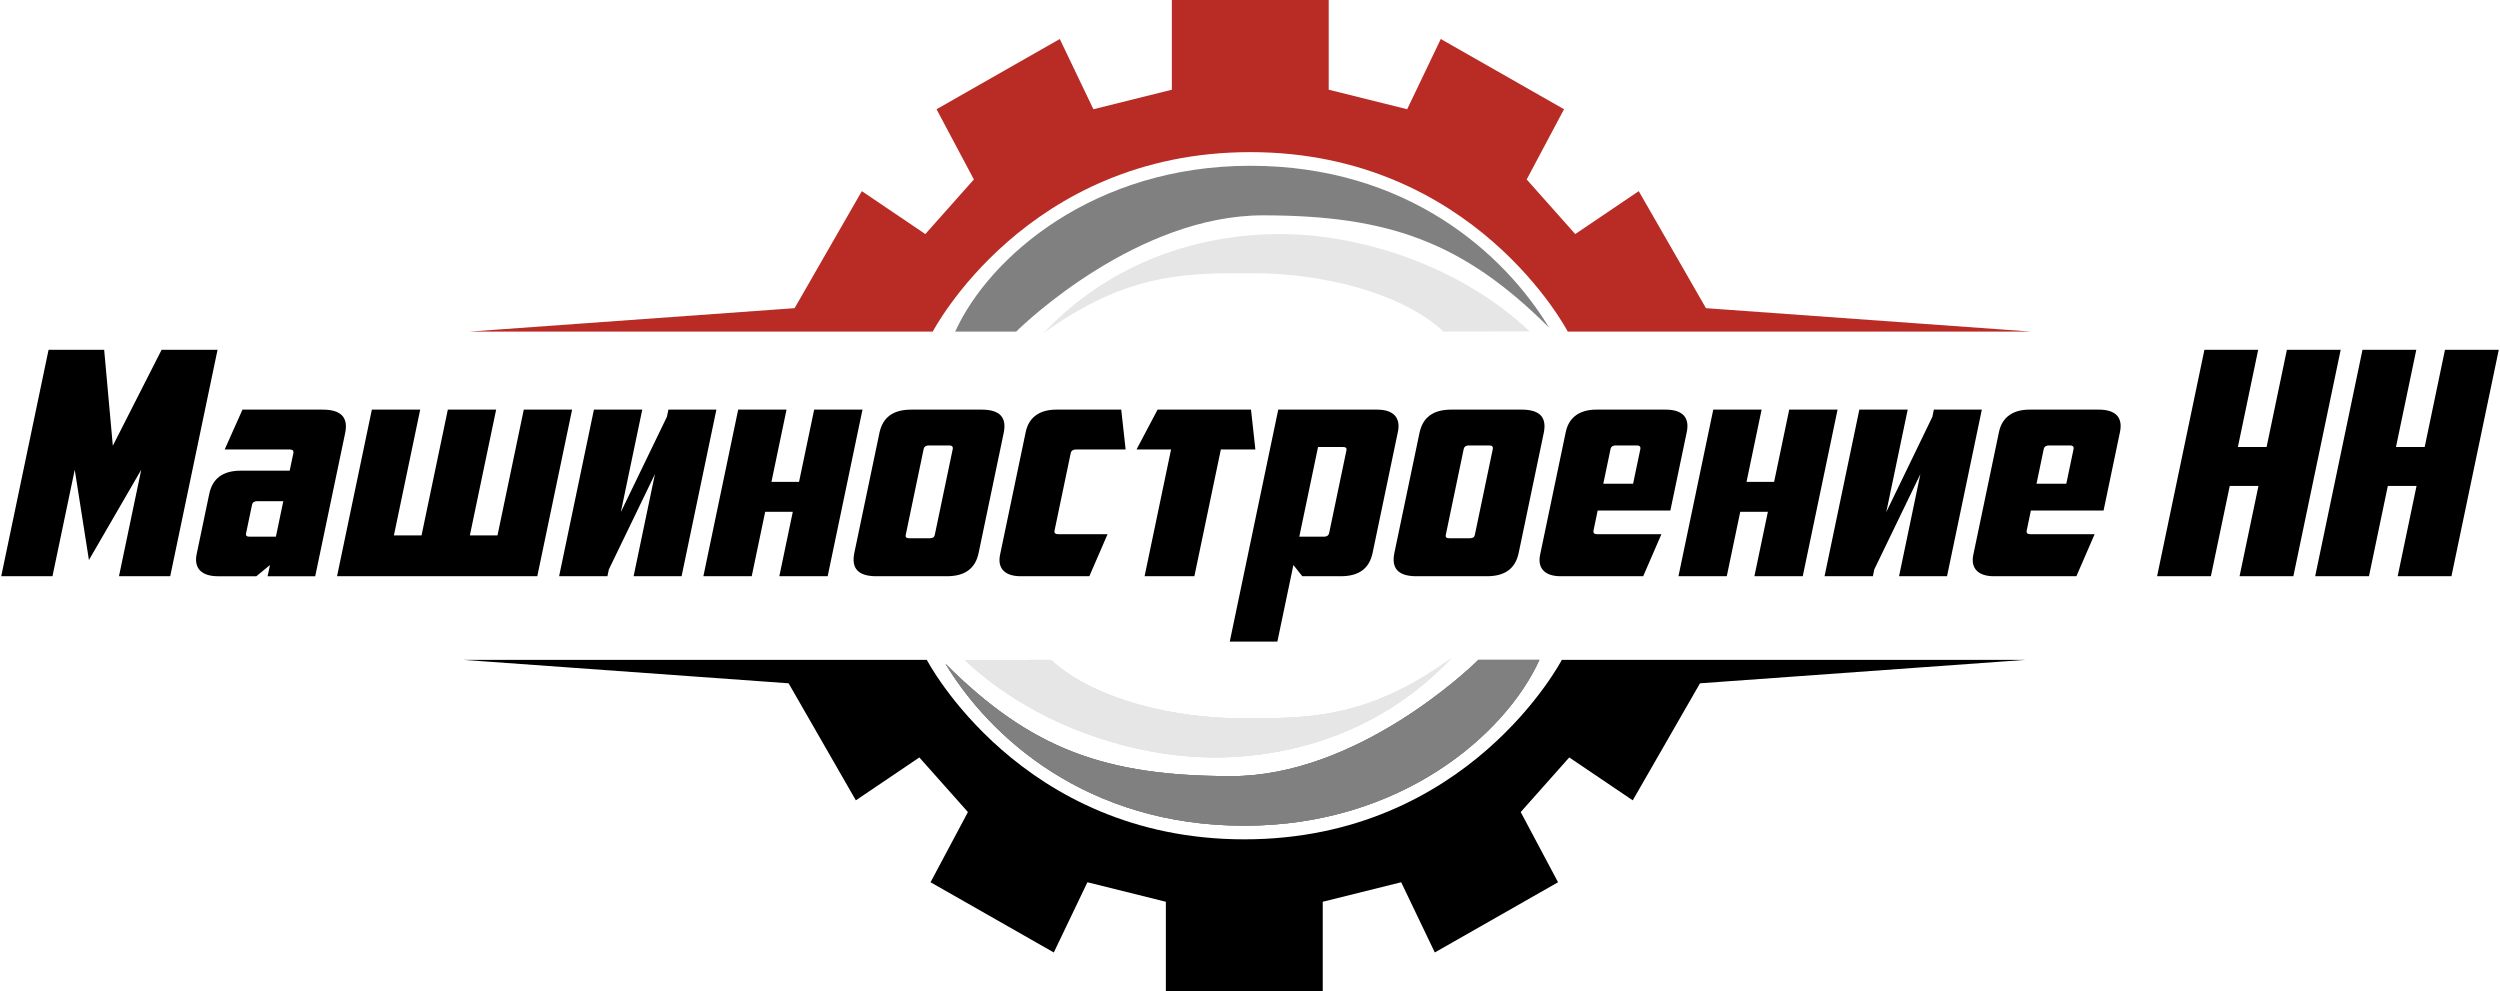 <?xml version="1.0" encoding="UTF-8"?>
<!DOCTYPE svg PUBLIC "-//W3C//DTD SVG 1.1//EN" "http://www.w3.org/Graphics/SVG/1.1/DTD/svg11.dtd">
<!-- Creator: CorelDRAW 2019 (64-Bit) -->
<svg xmlns="http://www.w3.org/2000/svg" xml:space="preserve" width="880px" height="349px" version="1.1" style="shape-rendering:geometricPrecision; text-rendering:geometricPrecision; image-rendering:optimizeQuality; fill-rule:evenodd; clip-rule:evenodd"
viewBox="0 0 880.29 349.46"
 xmlns:xlink="http://www.w3.org/1999/xlink">
 <defs>
  <style type="text/css">
   <![CDATA[
    .fil3 {fill:black}
    .fil0 {fill:gray}
    .fil1 {fill:#B92C25}
    .fil2 {fill:#E6E6E6}
    .fil4 {fill:black;fill-rule:nonzero}
   ]]>
  </style>
 </defs>
 <g id="Слой_x0020_1">
  <g id="_2584335523952">
   <g>
    <path class="fil0" d="M545.57 115.49c-15.8,-26.12 -50.03,-57.06 -105.33,-57.06 -55.29,0 -92.15,32.32 -104,58.44l21.51 0c3.28,-3.3 42.99,-41.02 87.1,-40.97 44.1,0.05 70.43,9.35 100.72,39.59z"/>
    <path class="fil1" d="M439.66 0l-27.06 0 0 31.62 -27.65 6.88 -11.85 -24.75 -43.44 24.75 13.16 24.75 -17.11 19.25 -22.38 -15.13 -23.7 41.25 -114.53 8.25 163.24 0c0,0 32.91,-63.25 111.9,-63.25 78.99,0 111.9,63.25 111.9,63.25l163.25 0 -114.53 -8.25 -23.7 -41.25 -22.38 15.13 -17.11 -19.25 13.16 -24.75 -43.44 -24.75 -11.85 24.75 -27.65 -6.88 0 -31.62 -28.23 0z"/>
    <path class="fil2" d="M367.27 117.48c24.06,-25.53 55.39,-34.98 83.51,-34.98 28.12,0 63.19,11 87.94,34.28l-30.34 0.09c-15.78,-14.46 -44.44,-20.56 -66.83,-20.56 -22.38,0 -44,-0.83 -74.28,21.17z"/>
    <path class="fil0" d="M332.81 233.97c15.8,26.12 50.03,57.06 105.33,57.06 55.29,0 92.15,-32.31 104,-58.44l-21.51 0c-3.28,3.3 -42.99,41.02 -87.1,40.97 -44.1,-0.04 -70.43,-9.34 -100.72,-39.59z"/>
    <path class="fil3" d="M438.72 349.46l27.06 0 0 -31.62 27.65 -6.88 11.85 24.75 43.44 -24.75 -13.16 -24.74 17.11 -19.25 22.38 15.12 23.7 -41.25 114.54 -8.25 -163.25 0c0,0 -32.92,63.25 -111.9,63.25 -78.99,0 -111.9,-63.25 -111.9,-63.25l-163.25 0 114.53 8.25 23.7 41.25 22.38 -15.12 17.12 19.25 -13.17 24.74 43.44 24.75 11.85 -24.75 27.65 6.88 0 31.62 28.23 0z"/>
    <path class="fil2" d="M511.11 231.98c-24.06,25.53 -55.39,34.99 -83.51,34.99 -28.12,0 -63.19,-11 -87.94,-34.29l30.34 -0.09c15.78,14.46 44.45,20.57 66.82,20.57 22.38,0 44.01,0.82 74.29,-21.18z"/>
    <path class="fil0" d="M332.81 233.97c15.8,26.12 50.03,57.06 105.33,57.06 55.29,0 92.15,-32.31 104,-58.44l-21.51 0c-3.28,3.3 -42.99,41.02 -87.1,40.97 -44.1,-0.04 -70.43,-9.34 -100.72,-39.59z"/>
    <path class="fil2" d="M511.11 231.98c-24.06,25.53 -55.39,34.99 -83.51,34.99 -28.12,0 -63.19,-11 -87.94,-34.29l30.34 -0.09c15.78,14.46 44.45,20.57 66.82,20.57 22.38,0 44.01,0.82 74.29,-21.18z"/>
    <path class="fil0" d="M332.81 233.97c15.8,26.12 50.03,57.06 105.33,57.06 55.29,0 92.15,-32.31 104,-58.44l-21.51 0c-3.28,3.3 -42.99,41.02 -87.1,40.97 -44.1,-0.04 -70.43,-9.34 -100.72,-39.59z"/>
    <path class="fil2" d="M511.11 231.98c-24.06,25.53 -55.39,34.99 -83.51,34.99 -28.12,0 -63.19,-11 -87.94,-34.29l30.34 -0.09c15.78,14.46 44.45,20.57 66.82,20.57 22.38,0 44.01,0.82 74.29,-21.18z"/>
   </g>
   <polygon class="fil4" points="30.91,197.39 49.35,165.56 41.5,203.1 59.56,203.1 76.24,123.3 56.52,123.3 39.33,157.11 36.28,123.3 16.68,123.3 0,203.1 18.06,203.1 25.91,165.56 "/>
   <path id="1" class="fil4" d="M99.42 176.65l-2.61 12.51 -9.23 0c-0.89,0 -1.49,-0.22 -1.28,-1.21l2.09 -9.98c0.2,-0.99 0.91,-1.32 1.81,-1.32l9.22 0zm2.27 -18.22c0.9,0 1.47,0.33 1.27,1.31l-1.29 6.15 -17.16 0c-6.41,0 -10.06,2.74 -11.2,8.23l-4.43 21.19c-1.08,5.16 1.96,7.79 7.46,7.79l13.58 0 4.8 -3.95 -0.83 3.95 16.78 0 10.56 -50.49c1.15,-5.49 -1.48,-8.23 -7.89,-8.23l-28.31 0 -6.27 14.05 22.93 0z"/>
   <polygon id="2" class="fil4" points="138.4,188.72 147.67,144.38 130.63,144.38 118.36,203.1 188.94,203.1 201.21,144.38 184.18,144.38 174.91,188.72 165.17,188.72 174.44,144.38 157.41,144.38 148.14,188.72 "/>
   <polygon id="3" class="fil4" points="225.94,144.38 208.9,144.38 196.63,203.1 213.66,203.1 214.17,200.69 230.41,167.1 222.89,203.1 239.8,203.1 252.07,144.38 235.16,144.38 234.63,146.9 218.39,180.49 "/>
   <polygon id="4" class="fil4" points="286.53,144.38 281.2,169.84 271.47,169.84 276.79,144.38 259.75,144.38 247.48,203.1 264.52,203.1 269.27,180.38 279,180.38 274.25,203.1 291.29,203.1 303.56,144.38 "/>
   <path id="5" class="fil4" d="M320.09 189.71c-0.9,0 -1.49,-0.22 -1.28,-1.21l6.3 -30.18c0.21,-0.99 0.92,-1.32 1.82,-1.32l7.17 0c0.9,0 1.47,0.33 1.26,1.32l-6.31 30.18c-0.2,0.99 -0.89,1.21 -1.79,1.21l-7.17 0zm-19.4 5.16c-1.14,5.49 1.36,8.23 7.76,8.23l24.85 0c6.41,0 10.06,-2.74 11.2,-8.23l8.83 -42.26c1.15,-5.49 -1.35,-8.23 -7.75,-8.23l-24.85 0c-6.41,0 -10.06,2.74 -11.2,8.23l-8.84 42.26z"/>
   <path id="6" class="fil4" d="M376.95 159.74c0.21,-0.98 0.92,-1.31 1.81,-1.31l17.55 0 -1.55 -14.05 -22.93 0c-5.5,0 -9.59,2.41 -10.74,7.9l-9.04 43.25c-0.99,4.72 1.62,7.57 7.26,7.57l24.21 0 6.42 -14.82 -17.42 0c-0.89,0 -1.47,-0.33 -1.26,-1.31l5.69 -27.23z"/>
   <polygon id="7" class="fil4" points="402.99,203.1 420.54,203.1 429.87,158.43 442.04,158.43 440.5,144.38 407.57,144.38 400.15,158.43 412.32,158.43 "/>
   <path id="8" class="fil4" d="M472.16 203.1c6.4,0 10.05,-2.74 11.2,-8.23l8.92 -42.7c1.03,-4.94 -1.57,-7.79 -7.34,-7.79l-34.84 0 -17.09 81.77 16.78 0 5.65 -27 3.14 3.95 13.58 0zm-14.64 -13.94l6.61 -31.61 8.71 0c0.9,0 1.49,0.22 1.29,1.21l-6.08 29.08c-0.21,0.99 -0.92,1.32 -1.82,1.32l-8.71 0z"/>
   <path id="9" class="fil4" d="M510.44 189.71c-0.9,0 -1.49,-0.22 -1.28,-1.21l6.3 -30.18c0.21,-0.99 0.92,-1.32 1.82,-1.32l7.17 0c0.9,0 1.47,0.33 1.26,1.32l-6.31 30.18c-0.2,0.99 -0.89,1.21 -1.79,1.21l-7.17 0zm-19.4 5.16c-1.14,5.49 1.36,8.23 7.76,8.23l24.85 0c6.41,0 10.05,-2.74 11.2,-8.23l8.83 -42.26c1.15,-5.49 -1.35,-8.23 -7.75,-8.23l-24.85 0c-6.41,0 -10.06,2.74 -11.2,8.23l-8.84 42.26z"/>
   <path id="10" class="fil4" d="M562.69 179.94l25.62 0 5.78 -27.66c1.15,-5.49 -1.93,-7.9 -7.44,-7.9l-24.47 0c-5.5,0 -9.59,2.41 -10.74,7.9l-9.04 43.25c-0.99,4.72 1.62,7.57 7.25,7.57l29.08 0 6.43 -14.82 -22.67 0c-0.9,0 -1.47,-0.33 -1.26,-1.31l1.46 -7.03zm4.52 -21.62c0.21,-0.99 0.92,-1.32 1.82,-1.32l7.43 0c0.89,0 1.46,0.33 1.26,1.32l-2.55 12.18 -10.5 0 2.54 -12.18z"/>
   <polygon id="11" class="fil4" points="630.2,144.38 624.88,169.84 615.15,169.84 620.47,144.38 603.43,144.38 591.16,203.1 608.19,203.1 612.94,180.38 622.68,180.38 617.93,203.1 634.97,203.1 647.24,144.38 "/>
   <polygon id="12" class="fil4" points="671.96,144.38 654.92,144.38 642.65,203.1 659.69,203.1 660.19,200.69 676.43,167.1 668.91,203.1 685.82,203.1 698.09,144.38 681.18,144.38 680.66,146.9 664.41,180.49 "/>
   <path id="13" class="fil4" d="M715.38 179.94l25.62 0 5.78 -27.66c1.15,-5.49 -1.93,-7.9 -7.44,-7.9l-24.47 0c-5.51,0 -9.6,2.41 -10.74,7.9l-9.04 43.25c-0.99,4.72 1.62,7.57 7.25,7.57l29.08 0 6.43 -14.82 -22.67 0c-0.9,0 -1.47,-0.33 -1.27,-1.31l1.47 -7.03zm4.52 -21.62c0.21,-0.99 0.92,-1.32 1.81,-1.32l7.43 0c0.9,0 1.47,0.33 1.27,1.32l-2.55 12.18 -10.5 0 2.54 -12.18z"/>
   <polygon id="14" class="fil4" points="824.57,123.3 805.61,123.3 798.46,157.55 788.34,157.55 795.49,123.3 776.54,123.3 759.86,203.1 778.82,203.1 785.47,171.27 795.59,171.27 788.93,203.1 807.89,203.1 "/>
   <polygon id="15" class="fil4" points="880.29,123.3 861.33,123.3 854.18,157.55 844.06,157.55 851.22,123.3 832.26,123.3 815.58,203.1 834.54,203.1 841.19,171.27 851.31,171.27 844.66,203.1 863.61,203.1 "/>
  </g>
 </g>
</svg>
